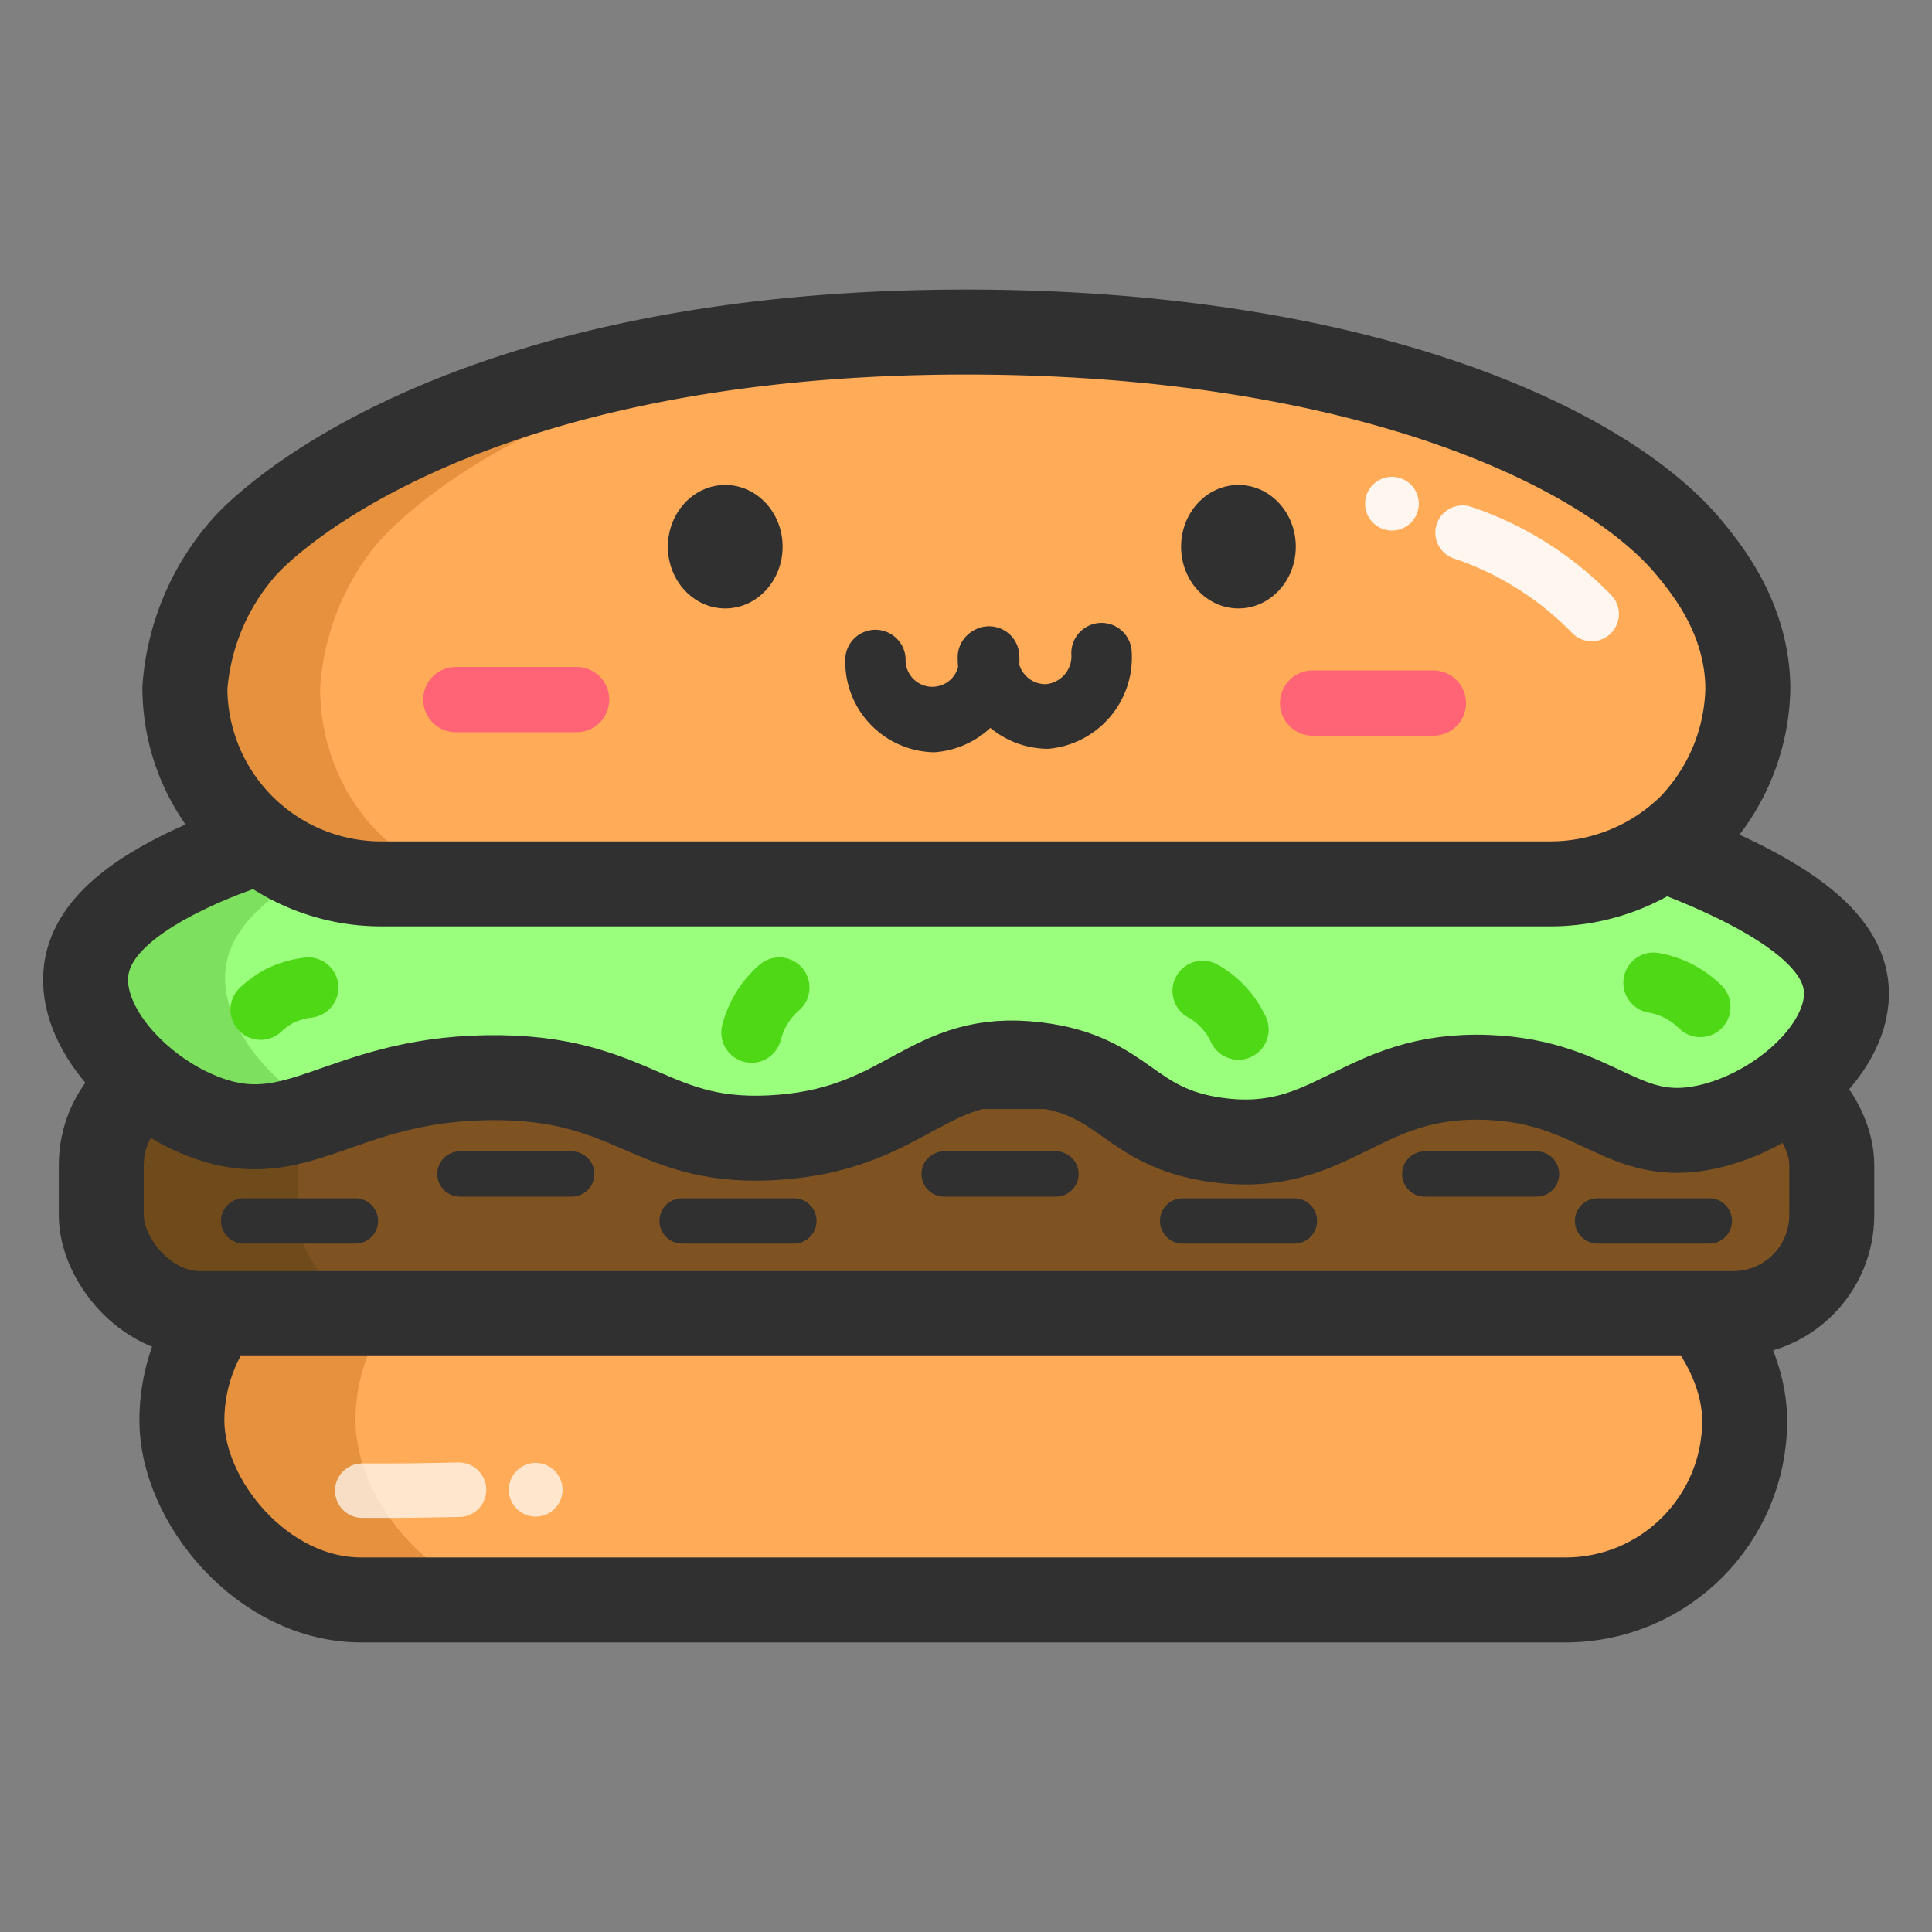 <svg xmlns="http://www.w3.org/2000/svg" viewBox="0 0 128 128"><rect x="0" y="0" width="128" height="128" fill="#808080" stroke="none"/><defs><style>.cls-1,.cls-12,.cls-16,.cls-17,.cls-4,.cls-9{fill:none;}.cls-2{fill:#e5913e;}.cls-3{fill:#ffab57;}.cls-17,.cls-4,.cls-9{stroke:#303030;}.cls-12,.cls-4{stroke-miterlimit:10;}.cls-4,.cls-9{stroke-width:5.63px;}.cls-5{fill:#6f4a1a;}.cls-6{fill:#7e5321;}.cls-7{fill:#7ee05f;}.cls-8{fill:#9aff7d;}.cls-12,.cls-16,.cls-17,.cls-9{stroke-linecap:round;}.cls-16,.cls-17,.cls-9{stroke-linejoin:round;}.cls-10{fill:#ff6376;}.cls-11{opacity:0.9;}.cls-12{stroke:#fff;stroke-width:3.61px;}.cls-13{fill:#fff;}.cls-14{opacity:0.7;}.cls-15{fill:#303030;}.cls-16{stroke:#4fd816;stroke-width:4px;}.cls-17{stroke-width:3px;}</style></defs><title>icon_burger</title><g id="Layer_2" data-name="Layer 2"><g id="Icon"><rect class="cls-1" width="128" height="128"/><rect class="cls-2" x="12.05" y="82.24" width="103.54" height="23.76" rx="11.88"/><rect class="cls-3" x="23.55" y="82.24" width="92.03" height="23.76" rx="11.88"/><rect class="cls-4" x="12.05" y="82.24" width="103.54" height="23.76" rx="11.88"/><rect class="cls-5" x="6.71" y="70.66" width="114.65" height="16.37" rx="6.53"/><rect class="cls-6" x="19.74" y="70.66" width="101.62" height="16.37" rx="6.53"/><rect class="cls-4" x="6.71" y="70.66" width="114.65" height="16.37" rx="6.53"/><path class="cls-7" d="M113.16,74.65c-5.72,1.29-7.26-3-14.62-3.27-8.47-.33-10.19,5.19-17.89,4.15-6-.82-6-4.29-12-5-7.13-.88-8.43,4.09-16.8,4.8-8.88.75-9.58-4.1-19.64-3.93-9.71.17-12.48,5-18.74,2.57-4.24-1.64-8.25-5.9-7.76-9.69.28-2.18,2.08-4.36,6.53-6.53,13.14-6.4,31.94-4.18,49.21-4,22,.2,36.89-3,52.38,4,6.37,2.88,8.33,5.45,8.49,7.76C122.6,69.38,117.88,73.59,113.16,74.65Z"/><path class="cls-8" d="M113.86,74.79c-5.28,1.27-6.68-3-13.46-3.31-7.8-.35-9.4,5.16-16.49,4.1-5.54-.83-5.55-4.3-11-5-6.56-.89-7.77,4.07-15.49,4.76-8.18.73-8.81-4.13-18.07-4-8.95.15-11.52,5-17.27,2.53-3.9-1.65-7.59-5.92-7.13-9.71.27-2.18,1.94-4.36,6-6.51,12.12-6.37,29.43-4.11,45.33-3.91,20.27.26,34-2.88,48.23,4.16,5.86,2.9,7.65,5.47,7.8,7.78C122.56,69.53,118.21,73.73,113.86,74.79Z"/><path class="cls-4" d="M113.16,74.65c-5.72,1.29-7.26-3-14.62-3.27-8.47-.33-10.19,5.19-17.89,4.15-6-.82-6-4.29-12-5-7.13-.88-8.43,4.09-16.8,4.8-8.88.75-9.58-4.1-19.64-3.93-9.71.17-12.48,5-18.74,2.57-4.24-1.64-8.25-5.9-7.76-9.69.28-2.18,2.08-4.36,6.53-6.53,13.14-6.4,31.94-4.18,49.21-4,22,.2,36.89-3,52.38,4,6.37,2.88,8.33,5.45,8.49,7.76C122.6,69.38,117.88,73.59,113.16,74.65Z"/><path class="cls-2" d="M102.82,58.56H25.25a13,13,0,0,1-13-13h0a15.84,15.84,0,0,1,3.81-9.18C17.58,34.56,30.7,21.9,64.41,22c26,.08,42.14,7.71,47.59,14.4,1.14,1.4,3.76,4.62,3.8,9.18a13.52,13.52,0,0,1-3.8,9.18A13.25,13.25,0,0,1,102.82,58.56Z"/><path class="cls-3" d="M103.94,58.56H33.07c-6.55,0-11.86-5.81-11.86-13h0a16.78,16.78,0,0,1,3.48-9.18C26.07,34.56,38.05,21.9,68.85,22c23.79.08,38.5,7.71,43.48,14.4a15.37,15.37,0,0,1,3.47,9.18,14.1,14.1,0,0,1-3.47,9.18A11.52,11.52,0,0,1,103.94,58.56Z"/><path class="cls-9" d="M102.82,58.56H25.25a13,13,0,0,1-13-13h0a15.84,15.84,0,0,1,3.81-9.18C17.58,34.56,30.7,21.9,64.41,22c26,.08,42.14,7.71,47.59,14.4,1.14,1.4,3.76,4.62,3.8,9.18a13.52,13.52,0,0,1-3.8,9.18A13.25,13.25,0,0,1,102.82,58.56Z"/><path class="cls-10" d="M38.23,48.51h-8a2.16,2.16,0,0,1-.06-4.32h8a2.16,2.16,0,0,1,.07,4.32Z"/><path class="cls-10" d="M95,48.74h-8a2.16,2.16,0,0,1-.07-4.32h8A2.16,2.16,0,0,1,95,48.74Z"/><g class="cls-11"><path class="cls-12" d="M105.45,40.68a21.41,21.41,0,0,0-8.55-5.39"/><circle class="cls-13" cx="92.22" cy="33.37" r="1.78"/></g><g class="cls-14"><path class="cls-12" d="M24,98.76c3.52,0,2.89,0,6.41-.06"/><circle class="cls-13" cx="35.49" cy="98.7" r="1.78"/></g><path class="cls-15" d="M61.9,49.84A6,6,0,0,1,56,43.79a2,2,0,1,1,4-.13,1.77,1.77,0,1,0,3.53-.1,2,2,0,1,1,4-.13A6.06,6.06,0,0,1,61.9,49.84Z"/><path class="cls-15" d="M69.45,49.61a6,6,0,0,1-6-6,2,2,0,1,1,4-.13,1.83,1.83,0,0,0,1.81,1.85,1.86,1.86,0,0,0,1.72-2,2,2,0,1,1,4-.12A6.07,6.07,0,0,1,69.45,49.61Z"/><ellipse class="cls-15" cx="82.05" cy="36.22" rx="3.8" ry="4.09"/><ellipse class="cls-15" cx="48.05" cy="36.22" rx="3.8" ry="4.09"/><path class="cls-16" d="M51.63,65.43A5.76,5.76,0,0,0,50.35,67a6.11,6.11,0,0,0-.56,1.41"/><path class="cls-16" d="M82.05,68.21a5.64,5.64,0,0,0-1.16-1.65,5.29,5.29,0,0,0-1.21-.91"/><path class="cls-16" d="M112.65,66.71A6,6,0,0,0,111,65.56a5.82,5.82,0,0,0-1.45-.45"/><path class="cls-16" d="M20.42,65.43A5.89,5.89,0,0,0,18.5,66a6.13,6.13,0,0,0-1.23.89"/><line class="cls-17" x1="16.14" y1="80.89" x2="23.55" y2="80.89"/><line class="cls-17" x1="30.47" y1="77.78" x2="37.88" y2="77.78"/><line class="cls-17" x1="45.19" y1="80.89" x2="52.6" y2="80.89"/><line class="cls-17" x1="62.55" y1="77.78" x2="69.96" y2="77.78"/><line class="cls-17" x1="78.35" y1="80.89" x2="85.76" y2="80.89"/><line class="cls-17" x1="94.39" y1="77.78" x2="101.8" y2="77.78"/><line class="cls-17" x1="105.84" y1="80.89" x2="113.25" y2="80.89"/></g></g></svg>
